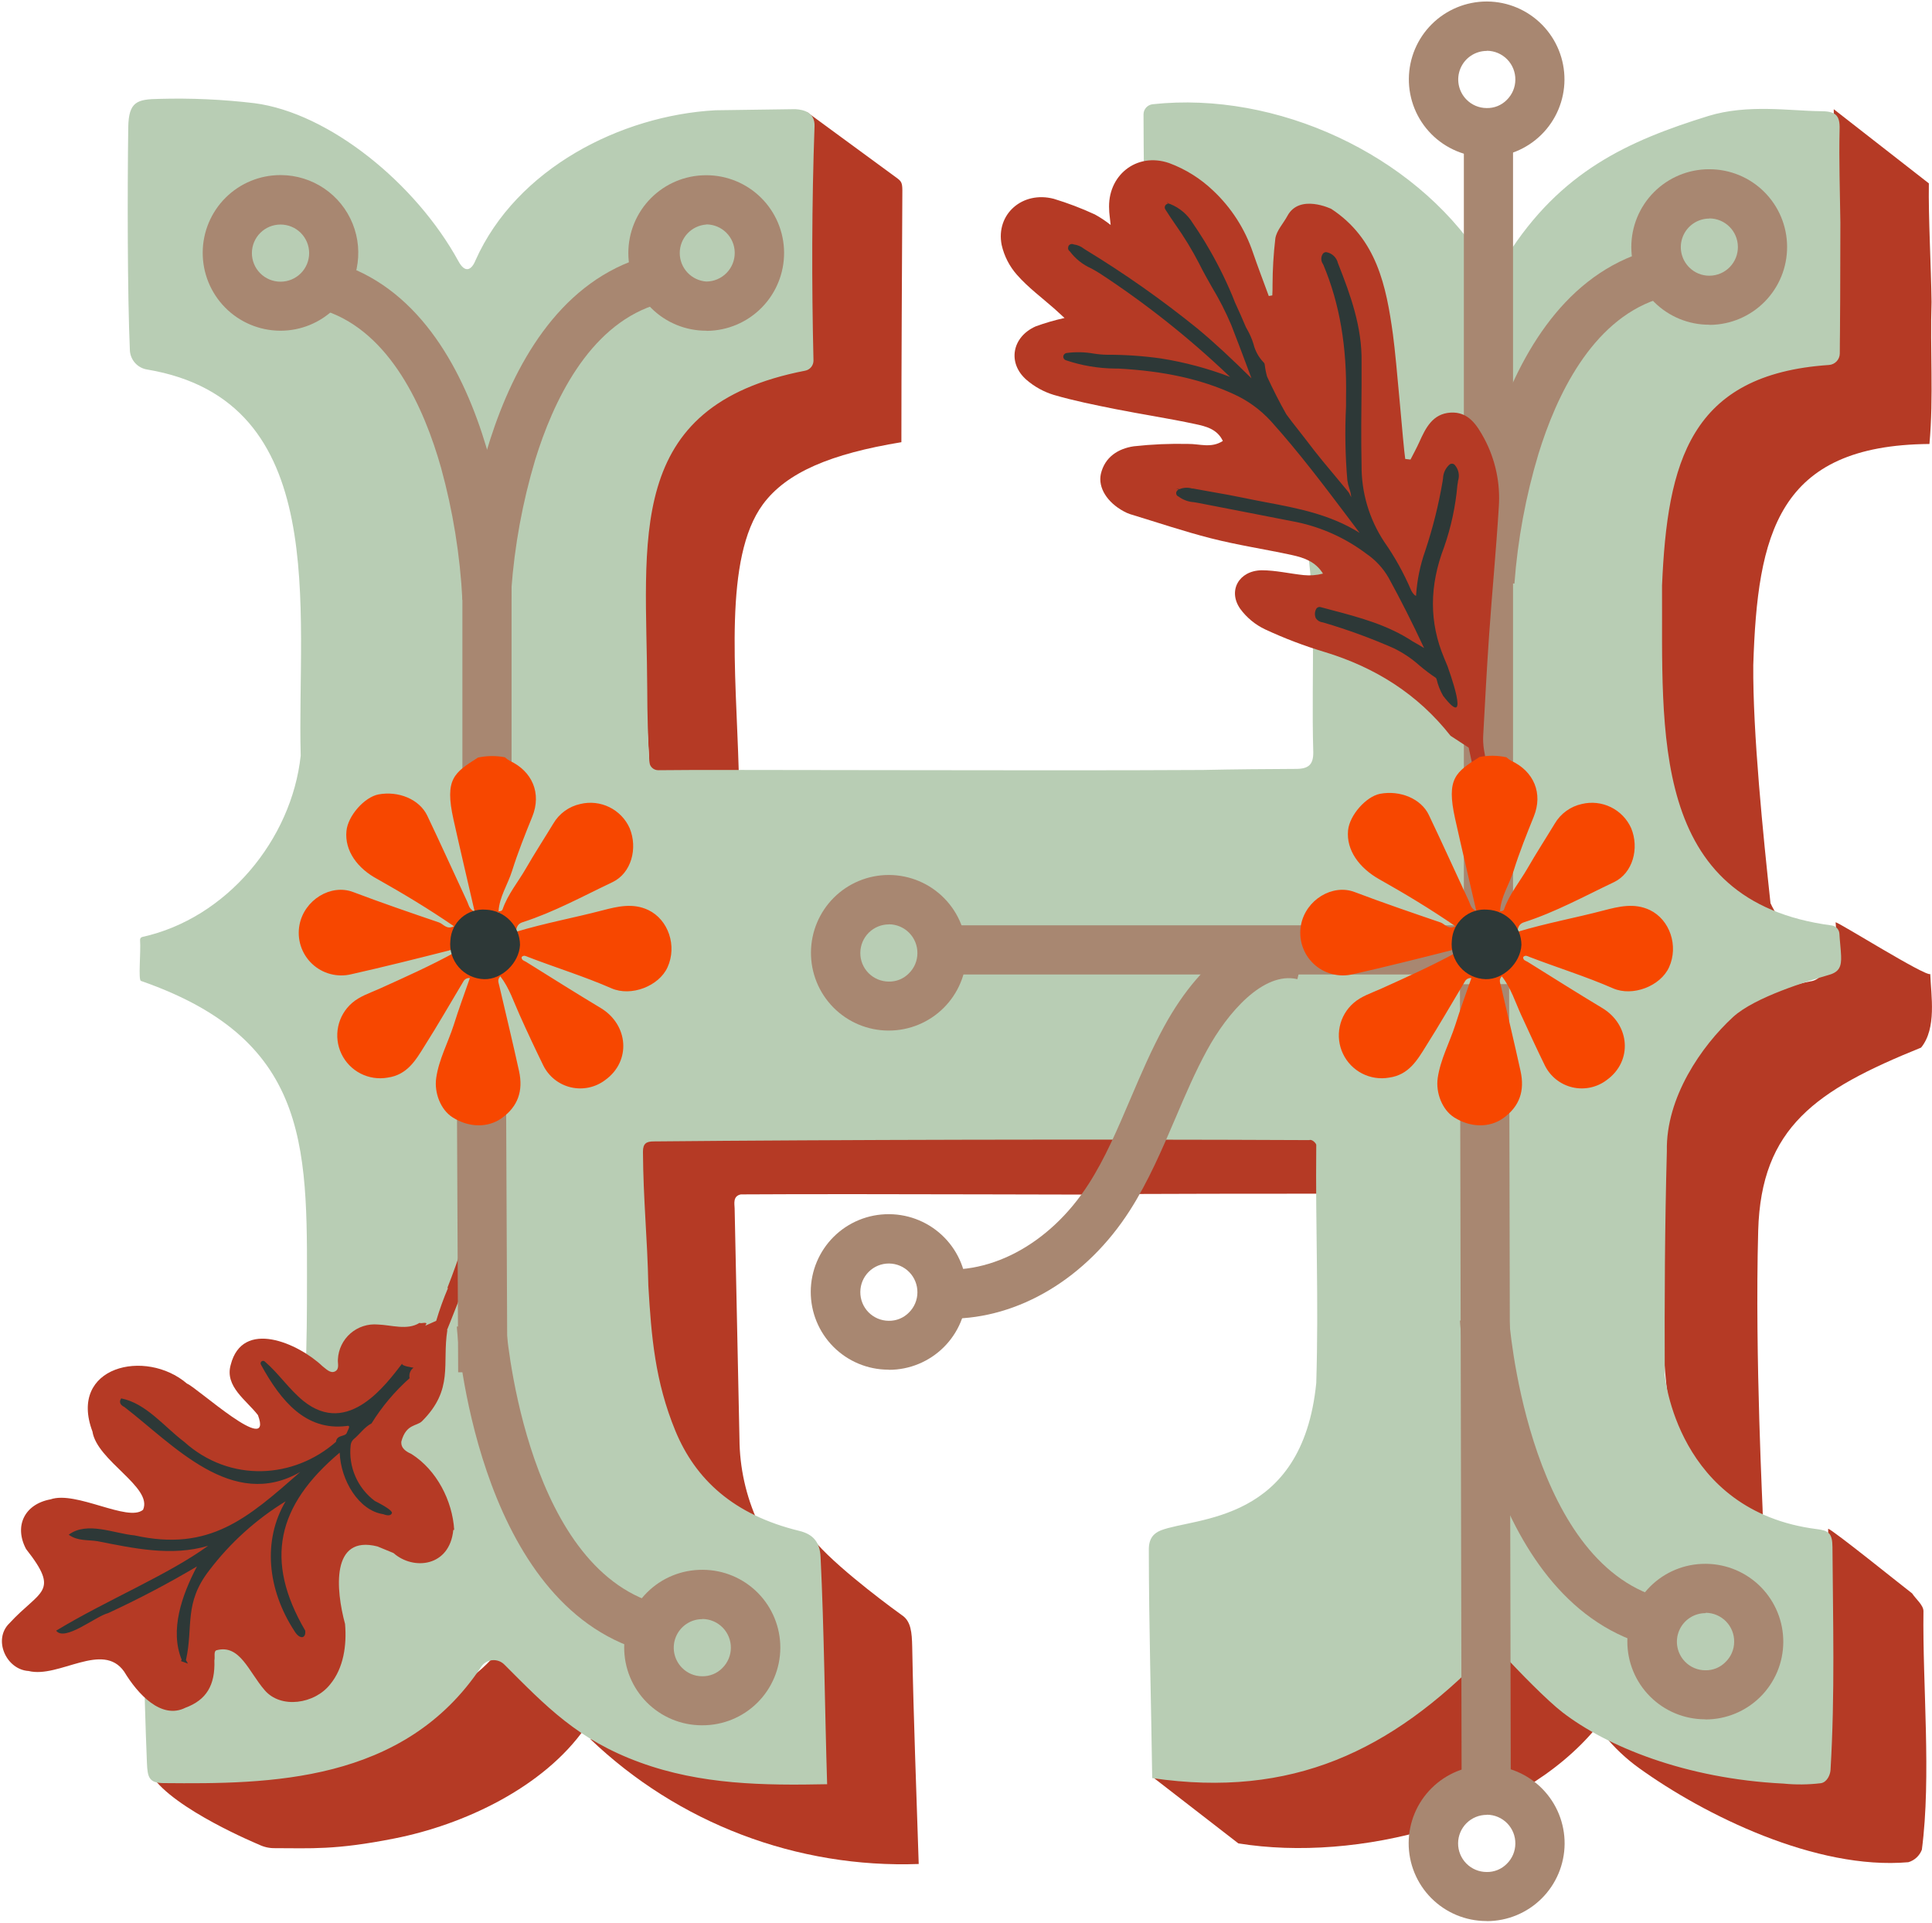 <svg width="1001" height="996" viewBox="0 0 1001 996" fill="none" xmlns="http://www.w3.org/2000/svg">
<path d="M417.85 180.7L418.1 191.3C387.775 195.675 354.45 204.525 342.325 235.025C332.65 258.2 331.425 294.85 332.2 322.525C333.05 343.45 335.825 380.2 336.625 400.025L382.75 399.325C381.275 347.4 374.85 289.075 395.25 261.3C407.525 244.625 430.675 235.05 467.025 229.075C467.025 187.475 467.325 140.275 467.525 98.675C467.525 94.55 466.825 93.85 464.85 92.325L418.025 58C416.775 92.2 416.725 135.3 417.85 180.7Z" fill="#B53A25"/>
<path d="M257.75 855.725C249.475 867.225 228.85 879.925 217.75 888.225C206.028 896.754 193.103 903.495 179.4 908.225C166.421 912.701 153.018 915.834 139.4 917.575C126.607 919.217 113.723 920.052 100.825 920.075C94.725 920.075 85.825 920.075 78.6 919.8C89.925 937.3 134.15 955.575 134.15 955.575C136.714 956.838 139.542 957.472 142.4 957.425C161 957.425 173.6 958.5 204.25 952.425C240.275 945.35 281.575 925.975 303.15 895.175L304.05 893.925C285.475 883.3 272.225 870.225 257.75 855.725Z" fill="#B53A25"/>
<path d="M336 697L331.5 587.2C428.5 586.6 572.725 586.075 686.8 586.55C686.8 598.7 686.8 606.375 687 618.375C687 618.375 565.45 618.375 578.85 618.75C592.25 619.125 449.2 618.325 383.85 618.75C379.625 619.6 380.55 623.6 380.625 625.975L383.125 745.325C383.21 760.287 386.491 775.059 392.75 788.65C385.25 785.425 378 785.575 371.325 779.725C371.35 779.625 338.625 754.025 336 697Z" fill="#B53A25"/>
<path d="M467.175 836.65C465.35 835.35 436.325 814.4 423.125 799.55C424.075 843.1 426.1 879.275 427.475 922.575C399.1 923.275 330.975 905.55 305.8 900.875C328.403 922.494 355.111 939.362 384.344 950.484C413.577 961.605 444.743 966.753 476 965.625C474.8 928.125 473.325 890.5 472.625 852.95C472.45 845.825 472.075 839.775 467.175 836.65Z" fill="#B53A25"/>
<path d="M1000.77 156.45C1000.55 138.45 999.075 112.55 999.375 95L950.1 56.575C950.3 96.95 954.275 159.55 952.725 180.275C952.725 180.275 923.875 178.475 902 191.475C887.275 200.225 867.225 229.75 863.175 253.45C860.9 266.775 856.275 311.9 856.725 331.1C857.075 387.275 860.45 456.3 921.125 474.625C919.676 472.491 918.405 470.242 917.325 467.9C913.575 433.125 908.1 379.475 908.4 344.55C910.575 276.625 920.9 230.6 999.675 230C1001.9 205.5 999.95 181.225 1000.77 156.45Z" fill="#B53A25"/>
<path d="M1000.1 504.6C997.6 505.95 953.125 478.025 951.05 477.775C952 486.725 950.575 498.525 943.675 505.05C943.012 505.957 942.172 506.72 941.205 507.291C940.238 507.863 939.164 508.232 938.05 508.375C900.1 515.45 861.2 548.525 861.675 589.4C861.925 609.975 860.975 629.275 861.125 650.675C861.3 678.175 860.125 729.4 872 752.875C880.675 770 903.325 783.2 913.325 784.85C913.525 784.85 909.125 703.375 910.95 637.525C912.45 583.975 940.95 564.7 995.35 542.7C1003.5 532.675 1000.53 515.9 1000.1 504.6Z" fill="#B53A25"/>
<path d="M831.25 899C845.6 905.7 903.75 916.65 925.725 911.15C935.1 908.8 945.725 922.7 946.85 915.8C947.725 875.8 947.475 830.95 947.2 791.975C949.325 792.275 986.35 822.175 990.675 825.425C992.725 828.475 996.5 831.475 996.575 834.575C996.05 872.925 1000.72 920.175 995.75 958.225C995.161 959.766 994.225 961.152 993.016 962.274C991.807 963.397 990.356 964.227 988.775 964.7C940.975 968.875 883.1 940.35 849.2 915.925C842.494 911.102 836.458 905.411 831.25 899V899Z" fill="#B53A25"/>
<path d="M799.825 878C792.975 872.425 784.075 859.175 775.575 850C733.55 894.075 659.35 926.5 597.675 920.95L641.6 954.95C703.125 964.95 786.85 943.775 827.15 894.95C817.595 890.054 808.456 884.386 799.825 878V878Z" fill="#B53A25"/>
<path d="M412.025 56.55C416.675 56.8 422.3 58.375 422.025 65.425C420.575 105.425 420.525 146.875 421.475 186.725C421.498 187.97 421.083 189.183 420.301 190.152C419.519 191.121 418.421 191.784 417.2 192.025C322.675 210.325 335.025 279.8 335.35 357.45C335.35 368.775 335.75 384.275 336.45 394.725C336.527 395.899 337.053 396.998 337.919 397.794C338.785 398.59 339.924 399.022 341.1 399C369.625 398.55 536.1 399.4 623.275 398.875C639.675 398.525 655.1 398.4 671.475 398.325C678.1 398.325 680.525 395.975 680.425 389.575C677.925 304.95 695.725 224.25 597.925 190.575C596.55 190.099 595.36 189.203 594.521 188.015C593.682 186.826 593.238 185.405 593.25 183.95C593.775 142.175 592.55 101.025 592.475 59.275C592.473 57.968 592.955 56.706 593.827 55.733C594.699 54.759 595.9 54.142 597.2 54C661.65 47.025 732.325 80.1 766.85 132.825C771.525 139.95 775.475 140.825 780.65 132.825C808.5 88.75 843.5 73 885.075 60.1C905.425 53.825 927.575 57.45 943.125 57.6C950.625 57.6 953.45 59.25 953.125 67.15C952.75 83.175 953.325 99.2 953.525 115.225C953.525 143.65 953.375 169.2 953.225 183.175C953.197 184.684 952.603 186.128 951.562 187.221C950.52 188.313 949.106 188.975 947.6 189.075C875.5 193.925 863.875 239.45 861.125 303.325C861.55 378.85 854.15 467 949.075 479.425C950.125 479.573 951.092 480.079 951.812 480.858C952.532 481.637 952.96 482.641 953.025 483.7C953.175 486.85 953.775 491.975 953.9 495.125C954.125 500.5 953.05 503.425 947.875 504.95C936.925 508.175 909.275 516.425 897.875 526.9C881.575 541.9 863.05 568.575 863.625 596.3C862.575 634.9 862.375 673.525 862.525 712.15C862.525 712.15 868.625 782.975 941.375 792.15C947.375 792.9 949.375 794.2 949.425 801.4C949.675 839.775 950.775 877.2 948.425 916.925C948.275 919.425 946.625 923.275 943.425 923.775C936.985 924.552 930.479 924.619 924.025 923.975C873.275 921.475 832.45 904.7 809.575 887.075C801.775 881.075 786.725 865.75 778.85 857.075C778.265 856.416 777.55 855.885 776.75 855.517C775.95 855.148 775.082 854.949 774.201 854.933C773.32 854.916 772.445 855.083 771.632 855.421C770.818 855.76 770.084 856.263 769.475 856.9C720.8 907.05 669.475 931.75 596.975 921.125C596.425 881.125 595.275 843.05 595.225 802.675C595.225 796.975 597.725 794.3 601.45 792.8C619.375 785.825 674.75 789.25 681.975 716.425C683.3 672.75 681.525 636.775 681.975 593C681.65 591.975 679.7 590.025 678.275 590.625C564.4 590.1 431.65 590.425 338.775 591.3C335 591.3 333.1 592.275 333.125 596.7C333.3 621.925 335.4 640.925 335.925 666.175C337.475 692.325 339.35 715.55 349.95 741.3C360.3 766.3 379.95 784.75 414.175 793.075C421.05 794.75 424.775 798.65 425.15 806.55C427 844.05 427.375 886.75 428.55 924.3C395.8 924.95 363.325 924.625 331.525 913C299.325 901.25 283 884.025 261.3 862.3C260.481 861.482 259.491 860.857 258.401 860.469C257.311 860.081 256.148 859.941 254.997 860.058C253.845 860.176 252.735 860.548 251.745 861.147C250.756 861.747 249.912 862.559 249.275 863.525C209.275 923.85 139.1 924.225 84.95 923.725C77.275 923.725 76.425 920.875 76.125 913.2C74.525 874.45 74.075 835.275 73.325 796.4C73.255 795.537 73.366 794.67 73.651 793.852C73.936 793.035 74.388 792.286 74.978 791.653C75.569 791.02 76.285 790.517 77.081 790.177C77.876 789.836 78.734 789.665 79.6 789.675C123.5 787.775 157.55 758 158.125 724.35C158.375 709.675 159.05 690.325 159.025 675.65C159.025 597.65 163.35 539.575 73.025 508.15C71.55 507.625 73.025 493.4 72.575 486.975C72.542 486.611 72.644 486.247 72.86 485.953C73.076 485.658 73.393 485.453 73.75 485.375C117.35 475.8 151.125 435.025 155.8 391.425C153.725 316.425 172.15 207.55 76.25 191.425C73.877 191.057 71.7 189.895 70.074 188.128C68.448 186.361 67.47 184.095 67.3 181.7C66 152.525 66 97.5 66.45 66C66.65 52.55 71.1 51.425 82.45 51.225C98.932 50.758 115.426 51.502 131.8 53.45C170.35 58.45 215.4 94.85 237.55 135.375C240.925 141.575 244.25 140.1 246.375 134.85C267.625 87.225 321.675 59.85 370.575 57.125L412.025 56.55Z" fill="#B8CDB4"/>
<path d="M783.925 66.7H758.45V487.175H783.925V66.7Z" fill="#A88771"/>
<path d="M885.65 168.225C874.968 168.268 864.707 164.066 857.124 156.544C849.54 149.021 845.256 138.794 845.212 128.113C845.169 117.431 849.371 107.17 856.894 99.586C864.416 92.003 874.643 87.718 885.325 87.675H885.675C896.307 87.675 906.507 91.881 914.048 99.376C921.589 106.87 925.859 117.043 925.925 127.675V127.675C926.005 138.366 921.836 148.651 914.335 156.269C906.835 163.887 896.616 168.214 885.925 168.3L885.65 168.225ZM885.65 113.225H885.5C882.576 113.255 879.726 114.152 877.311 115.8C874.895 117.449 873.022 119.776 871.928 122.488C870.834 125.2 870.568 128.176 871.164 131.039C871.76 133.902 873.19 136.524 875.275 138.575C876.636 139.929 878.251 141.002 880.027 141.731C881.803 142.46 883.705 142.832 885.625 142.825H885.775C887.723 142.805 889.648 142.402 891.439 141.637C893.23 140.871 894.853 139.76 896.214 138.367C897.575 136.973 898.648 135.325 899.371 133.516C900.093 131.707 900.451 129.773 900.425 127.825V127.825C900.392 123.926 898.822 120.197 896.055 117.449C893.288 114.702 889.549 113.157 885.65 113.15V113.225Z" fill="#A88771"/>
<path d="M784.65 302.325L759.225 301.025C759.525 295.225 767.4 159.025 850.15 131.025L858.3 155.15C824.55 166.575 806.375 205 797.1 235.15C790.522 257.023 786.347 279.548 784.65 302.325V302.325Z" fill="#A88771"/>
<path d="M781.895 509.812L756.42 509.866L757.315 937.19L782.79 937.137L781.895 509.812Z" fill="#A88771"/>
<path d="M883.625 890.675H883.25C872.568 890.629 862.343 886.341 854.822 878.755C847.302 871.169 843.103 860.907 843.15 850.225C843.196 839.543 847.484 829.318 855.07 821.798C862.656 814.277 872.918 810.079 883.6 810.125H883.95C894.638 810.217 904.853 814.547 912.353 822.164C919.852 829.78 924.023 840.061 923.95 850.75C923.877 861.38 919.605 871.549 912.066 879.042C904.526 886.535 894.33 890.744 883.7 890.75L883.625 890.675ZM883.625 835.675C880.709 835.676 877.858 836.538 875.431 838.154C873.003 839.769 871.107 842.065 869.98 844.755C868.853 847.444 868.545 850.407 869.096 853.27C869.646 856.133 871.031 858.771 873.075 860.85C874.432 862.243 876.053 863.351 877.842 864.111C879.632 864.87 881.555 865.266 883.5 865.275C885.448 865.327 887.386 864.976 889.193 864.244C890.999 863.513 892.636 862.417 894 861.025C895.418 859.662 896.547 858.028 897.32 856.22C898.093 854.412 898.495 852.467 898.5 850.5V850.5C898.523 848.551 898.162 846.617 897.436 844.808C896.711 842.998 895.636 841.35 894.273 839.957C892.91 838.564 891.285 837.453 889.493 836.688C887.7 835.923 885.774 835.52 883.825 835.5L883.625 835.675Z" fill="#A88771"/>
<path d="M770.325 995.175H769.95C759.268 995.129 749.043 990.841 741.523 983.255C734.002 975.669 729.804 965.407 729.85 954.725C729.896 944.043 734.184 933.818 741.77 926.298C749.356 918.777 759.618 914.579 770.3 914.625H770.65C775.942 914.664 781.175 915.746 786.049 917.807C790.924 919.869 795.344 922.87 799.059 926.64C802.773 930.411 805.709 934.875 807.697 939.78C809.686 944.684 810.689 949.933 810.65 955.225V955.225C810.564 965.851 806.288 976.013 798.751 983.503C791.214 990.993 781.026 995.206 770.4 995.225L770.325 995.175ZM770.325 940.175C766.4 940.158 762.629 941.702 759.841 944.466C757.054 947.229 755.479 950.987 755.462 954.913C755.446 958.838 756.989 962.609 759.753 965.396C762.517 968.183 766.275 969.758 770.2 969.775C772.148 969.822 774.084 969.469 775.89 968.738C777.696 968.007 779.333 966.914 780.7 965.525C782.088 964.165 783.194 962.543 783.953 960.754C784.712 958.965 785.111 957.044 785.125 955.1V955.1C785.151 953.15 784.792 951.214 784.068 949.404C783.344 947.593 782.269 945.943 780.906 944.55C779.542 943.156 777.916 942.045 776.122 941.281C774.327 940.518 772.4 940.116 770.45 940.1L770.325 940.175Z" fill="#A88771"/>
<path d="M770.325 81.375H769.95C764.656 81.342 759.42 80.266 754.543 78.206C749.665 76.147 745.242 73.146 741.526 69.374C737.811 65.603 734.876 61.135 732.889 56.228C730.903 51.32 729.904 46.069 729.95 40.775C730.042 30.147 734.324 19.985 741.865 12.496C749.406 5.006 759.597 0.794 770.225 0.775H770.575C781.264 0.867 791.479 5.197 798.978 12.814C806.477 20.43 810.648 30.711 810.575 41.4V41.4C810.502 52.03 806.231 62.199 798.691 69.692C791.151 77.185 780.955 81.394 770.325 81.4V81.375ZM770.325 26.375C767.409 26.376 764.558 27.238 762.131 28.854C759.703 30.469 757.807 32.766 756.68 35.455C755.553 38.144 755.245 41.106 755.796 43.97C756.347 46.834 757.731 49.471 759.775 51.55C761.132 52.943 762.753 54.051 764.543 54.811C766.333 55.57 768.256 55.966 770.2 55.975C772.147 56.033 774.085 55.687 775.892 54.96C777.699 54.233 779.336 53.14 780.7 51.75C782.09 50.386 783.196 48.76 783.956 46.967C784.715 45.173 785.113 43.248 785.125 41.3C785.148 39.351 784.787 37.417 784.061 35.608C783.336 33.798 782.261 32.15 780.898 30.757C779.535 29.364 777.911 28.253 776.118 27.488C774.325 26.723 772.399 26.32 770.45 26.3L770.325 26.375Z" fill="#A88771"/>
<path d="M849.1 850.925C766.475 822.975 756.775 689.775 756.4 684.125L781.825 682.45C781.825 683.65 790.75 804.3 857.25 826.8L849.1 850.925Z" fill="#A88771"/>
<path d="M460.525 709.55H460.175C454.886 709.529 449.653 708.466 444.775 706.422C439.896 704.378 435.468 701.394 431.744 697.639C428.019 693.884 425.07 689.432 423.066 684.537C421.062 679.643 420.041 674.401 420.062 669.112C420.084 663.824 421.147 658.59 423.19 653.712C425.234 648.834 428.219 644.406 431.974 640.681C435.728 636.957 440.18 634.008 445.075 632.004C449.969 629.999 455.211 628.979 460.5 629H460.85C471.538 629.092 481.753 633.422 489.253 641.039C496.752 648.655 500.923 658.936 500.85 669.625V669.625C500.777 680.255 496.505 690.424 488.966 697.917C481.426 705.41 471.23 709.619 460.6 709.625L460.525 709.55ZM460.525 654.55C456.624 654.55 452.881 656.093 450.113 658.842C447.345 661.591 445.776 665.324 445.75 669.225C445.72 671.174 446.076 673.109 446.798 674.919C447.519 676.73 448.591 678.38 449.953 679.774C451.315 681.168 452.939 682.279 454.732 683.043C456.525 683.807 458.451 684.209 460.4 684.225C462.348 684.272 464.284 683.919 466.09 683.188C467.896 682.457 469.533 681.364 470.9 679.975C472.292 678.618 473.401 676.997 474.16 675.207C474.92 673.418 475.316 671.494 475.325 669.55C475.348 667.601 474.987 665.667 474.261 663.858C473.536 662.048 472.461 660.4 471.098 659.007C469.735 657.614 468.11 656.503 466.318 655.738C464.525 654.973 462.599 654.57 460.65 654.55H460.525Z" fill="#A88771"/>
<path d="M460.525 533.875H460.175C454.881 533.842 449.645 532.766 444.767 530.706C439.89 528.647 435.467 525.646 431.751 521.874C428.036 518.103 425.1 513.635 423.114 508.728C421.128 503.82 420.129 498.569 420.175 493.275C420.254 482.648 424.528 472.481 432.066 464.99C439.605 457.498 449.797 453.288 460.425 453.275H460.775C466.067 453.314 471.3 454.396 476.174 456.457C481.049 458.519 485.469 461.52 489.184 465.29C492.898 469.061 495.833 473.525 497.822 478.43C499.811 483.334 500.814 488.583 500.775 493.875V493.875C500.702 504.505 496.43 514.674 488.891 522.167C481.351 529.66 471.155 533.869 460.525 533.875ZM460.525 478.875C456.626 478.881 452.886 480.426 450.12 483.174C447.353 485.922 445.783 489.651 445.75 493.55C445.718 495.497 446.075 497.431 446.801 499.239C447.526 501.046 448.605 502.69 449.975 504.075C452.729 506.869 456.477 508.46 460.4 508.5C462.348 508.553 464.287 508.203 466.094 507.472C467.901 506.74 469.537 505.643 470.9 504.25C472.292 502.893 473.401 501.272 474.161 499.482C474.92 497.693 475.316 495.769 475.325 493.825V493.825C475.348 491.876 474.987 489.942 474.261 488.133C473.536 486.323 472.461 484.675 471.098 483.282C469.735 481.889 468.11 480.778 466.318 480.013C464.525 479.248 462.599 478.845 460.65 478.825L460.525 478.875Z" fill="#A88771"/>
<path d="M761.725 479.35H489.2V504.825H761.725V479.35Z" fill="#A88771"/>
<path d="M492.35 683.125C487 683.127 481.661 682.642 476.4 681.675L481.025 656.675C511.025 662.2 543.675 645.175 564.1 613.25C572.5 600.175 578.95 585.075 585.775 569.075C591.1 556.575 596.575 543.825 603.1 531.85C623.45 494.575 651.5 476.125 678.1 482.475L672.2 507.25C654.7 503.1 636.05 524.475 625.375 544.05C619.425 554.95 614.4 566.55 609.1 579.05C602.15 595.3 594.975 612.1 585.45 626.975C562.925 662.275 527.625 683.125 492.35 683.125Z" fill="#A88771"/>
<path d="M751.55 381.175L760.95 387.3C763.9 400.75 766.75 414.8 768.775 426.075C772.292 425.639 775.831 425.406 779.375 425.375L774.375 418.425C773.5 411.7 772 406.65 768.875 388.425C768.457 385.805 768.331 383.147 768.5 380.5C769.45 363.25 770.35 345.975 771.55 328.725C773.075 306.7 775.2 284.725 776.55 262.7C777.432 250.413 774.832 238.127 769.05 227.25C765.25 220.275 760.875 213.175 751.55 213.75C742.225 214.325 738.625 221.775 735.325 229.1C733.95 232.15 732.325 235.1 730.8 238.075L728.075 237.75C727 230.8 723.7 187.75 721.7 173.225C718.25 148.225 713.325 123.7 689.775 108.225C689.775 108.225 673.275 100.2 667.025 111.85C664.975 115.7 661.45 119.35 660.775 123.5C659.841 131.466 659.356 139.479 659.325 147.5C659.325 149.35 659.325 151.2 659.2 153.025L657.375 153.35C654.625 145.85 651.75 138.35 649.175 130.85C645.043 118.591 637.94 107.545 628.5 98.7C621.978 92.472 614.254 87.64 605.8 84.5C588.75 78.6 573.575 91.05 574.675 108.675C574.675 110.375 575 112.05 575.45 116.55C572.887 114.501 570.152 112.677 567.275 111.1C560.38 107.91 553.271 105.204 546 103C529.775 98.75 515.825 110.95 518.975 126.875C520.279 132.661 523.032 138.02 526.975 142.45C532.675 148.925 539.8 154.2 546.325 159.95C547.925 161.375 549.5 162.85 551.55 164.725C546.458 165.847 541.447 167.309 536.55 169.1C524.25 174.6 521.875 188.15 531.9 196.825C536.023 200.375 540.843 203.023 546.05 204.6C556.525 207.65 567.3 209.8 578.025 211.95C591.775 214.675 605.525 216.725 619.35 219.7C624.675 220.85 630.625 222.2 633.575 228.425C627.575 232.35 621.525 229.9 615.625 229.975C606.208 229.756 596.787 230.165 587.425 231.2C579.325 232.4 572.425 236.75 570.375 245.5C568.8 252.7 573.75 260.3 582.2 264.875C583.258 265.473 584.371 265.967 585.525 266.35C599.45 270.575 613.25 275.25 627.35 278.85C641.45 282.45 655.425 284.5 669.425 287.55C675.55 288.9 681.6 290.9 685.45 297.15C682.189 298.001 678.803 298.263 675.45 297.925C668.2 297.175 660.95 295.425 653.7 295.425C641.875 295.6 636.025 306.05 642.6 315.425C645.962 319.998 650.414 323.659 655.55 326.075C665.464 330.69 675.699 334.584 686.175 337.725C712.65 345.75 734.675 359.7 751.55 381.175Z" fill="#B53A25"/>
<path d="M747.725 360.5C746.175 357.807 745.029 354.901 744.325 351.875C744.246 351.637 744.137 351.41 744 351.2C741.056 349.239 738.226 347.11 735.525 344.825C731.519 341.232 727.035 338.212 722.2 335.85C710.382 330.64 698.24 326.197 685.85 322.55L685.275 322.4C684.574 322.327 683.897 322.101 683.292 321.738C682.687 321.375 682.17 320.885 681.775 320.3C681.448 319.595 681.279 318.827 681.279 318.05C681.279 317.273 681.448 316.505 681.775 315.8C681.946 315.306 682.302 314.897 682.768 314.659C683.234 314.422 683.774 314.373 684.275 314.525L690 316.05C704.325 319.825 719 323.725 731.975 332.3C733.85 333.35 735.8 334.475 737.85 335.725C731.8 322.75 725.725 310.725 719.4 299.2C716.558 294.284 712.644 290.071 707.95 286.875C697.312 278.847 685.039 273.257 672 270.5C654.675 267.15 637.375 263.7 620.625 260.5C619.95 260.35 619.275 260.25 618.575 260.15C615.707 259.976 612.953 258.968 610.65 257.25C610.446 257.175 610.253 257.075 610.075 256.95C609.751 256.68 609.526 256.31 609.436 255.898C609.345 255.486 609.394 255.056 609.575 254.675C609.803 254.189 610.204 253.805 610.7 253.6V253.6L609.3 253.2L611.1 253.4C613.192 252.553 615.51 252.438 617.675 253.075H618.15C621.55 253.725 624.975 254.325 628.4 254.925C633.65 255.85 639.075 256.8 644.4 257.925C648.225 258.725 652.15 259.475 655.925 260.2C672.275 263.275 689.1 266.45 704.45 276.05L698.7 268.4C686 251.575 672.875 234.15 658.5 218.2C652.959 212.129 646.216 207.276 638.7 203.95C622.175 196.45 603.325 192.225 579.325 190.925H577.8C569.083 190.853 560.433 189.393 552.175 186.6C551.772 186.453 551.429 186.178 551.199 185.816C550.968 185.455 550.863 185.027 550.9 184.6C550.958 184.171 551.152 183.772 551.454 183.462C551.755 183.152 552.148 182.946 552.575 182.875C557.279 182.242 562.052 182.344 566.725 183.175C568.991 183.54 571.28 183.741 573.575 183.775C582.883 183.75 592.182 184.385 601.4 185.675C613.673 187.618 625.713 190.827 637.325 195.25L637.1 195.05L636.65 194.625C615.99 174.938 593.581 157.173 569.7 141.55C568.35 140.675 566.9 139.9 565.4 139.05C560.977 137.096 557.136 134.03 554.25 130.15C554.049 130.032 553.878 129.869 553.75 129.675C553.55 129.415 553.423 129.106 553.384 128.781C553.344 128.455 553.393 128.125 553.525 127.825V127.6C553.64 127.348 553.805 127.121 554.01 126.935C554.214 126.748 554.455 126.605 554.717 126.514C554.978 126.423 555.256 126.385 555.532 126.405C555.809 126.424 556.078 126.499 556.325 126.625C558.255 126.868 560.08 127.637 561.6 128.85L562.375 129.35C582.586 141.645 601.954 155.275 620.35 170.15C629.675 177.875 638.55 186.25 648.425 196C647.95 194.75 647.475 193.5 647.025 192.275C643.9 183.95 640.975 176.1 637.95 168.4C635.09 161.636 631.748 155.086 627.95 148.8C625.7 144.825 623.35 140.7 621.275 136.5C617.664 129.516 613.57 122.791 609.025 116.375C607.325 113.875 605.575 111.375 603.775 108.475C603.541 108.122 603.433 107.7 603.469 107.278C603.506 106.855 603.684 106.458 603.975 106.15C604.306 105.805 604.75 105.592 605.225 105.55L604.55 104.725L605.575 105.525C605.826 105.533 606.073 105.592 606.3 105.7C611.129 107.63 615.206 111.067 617.925 115.5C620.05 118.575 622.05 121.675 624 124.825L624.9 126.35C630.078 134.976 634.623 143.966 638.5 153.25C638.975 154.4 639.425 155.55 639.875 156.7C641.842 160.95 643.733 165.233 645.55 169.55C645.8 170 646.025 170.45 646.3 170.875C647.612 173.195 648.668 175.651 649.45 178.2C650.31 181.764 652.105 185.035 654.65 187.675C655 187.994 655.222 188.429 655.275 188.9C655.516 190.978 655.917 193.034 656.475 195.05C659.55 201.725 662.875 208.3 666.475 214.65C668.525 217.475 670.725 220.25 672.95 223.075C674.425 224.95 675.9 226.825 677.325 228.7C682.325 235.4 687.925 242.025 693.25 248.4L698.5 254.725C698.949 255.307 699.319 255.946 699.6 256.625C699.728 256.964 699.887 257.29 700.075 257.6C699.973 256.044 699.645 254.511 699.1 253.05C698.627 251.651 698.284 250.212 698.075 248.75C696.989 236.03 696.764 223.251 697.4 210.5V205.75C697.925 179.725 694.1 157.35 685.725 137.35L685.425 136.75C684.88 135.969 684.587 135.04 684.587 134.087C684.587 133.135 684.88 132.206 685.425 131.425C685.64 131.14 685.927 130.918 686.257 130.782C686.587 130.646 686.947 130.6 687.3 130.65C688.724 130.921 690.04 131.598 691.087 132.601C692.134 133.604 692.868 134.889 693.2 136.3C699.75 152.875 705.7 169.275 705.45 187.4C705.45 191.45 705.45 195.5 705.45 199.575C705.3 213.225 705.15 227.325 705.45 241.175C705.351 255.194 709.424 268.927 717.15 280.625C722.609 288.419 727.25 296.755 731 305.5C731.406 306.42 731.964 307.265 732.65 308C733.2 308.575 733.525 308.625 733.725 308.575C733.739 308.367 733.739 308.158 733.725 307.95C734.265 300.274 735.837 292.706 738.4 285.45C742.359 273.594 745.393 261.45 747.475 249.125C747.475 248.75 747.6 248.35 747.65 247.95C747.677 246.572 747.988 245.214 748.565 243.962C749.141 242.711 749.97 241.591 751 240.675C751.389 240.348 751.89 240.183 752.398 240.216C752.905 240.248 753.381 240.475 753.725 240.85C754.716 241.975 755.393 243.342 755.687 244.813C755.981 246.283 755.882 247.805 755.4 249.225C755.4 249.975 755.15 250.675 755.1 251.35C754.146 262.269 751.837 273.027 748.225 283.375C740.5 303.575 740.475 322.425 748.225 340.875C748.775 342.225 749.375 343.675 750 345.15C749.975 345.25 763 380.175 747.725 360.5Z" fill="#2D3837"/>
<path d="M780.5 392.3C781.257 393.007 782.096 393.62 783 394.125C794.725 399.575 799.55 411 794.675 423.025C790.925 432.325 787.175 441.65 784.2 451.2C781.975 458.225 777.625 464.525 777.175 472.1L776.2 473.35C777.625 473.775 776.825 472.5 777.15 472.1C777.975 472.1 778.975 471.95 779.275 471.075C782 463.225 787.35 456.9 791.425 449.825C795.925 442 800.85 434.425 805.525 426.7C807.033 424.119 809.06 421.88 811.479 420.124C813.897 418.368 816.654 417.134 819.575 416.5C824.623 415.278 829.94 415.858 834.605 418.141C839.27 420.423 842.992 424.265 845.125 429C849.475 439.525 845.925 452.35 836.25 456.975C820.9 464.275 805.95 472.5 789.675 477.75C787.425 478.475 786.55 479.85 786.125 482.75C801.375 478.175 816.275 475.5 830.875 471.65C838.825 469.575 846.8 467.65 854.775 471.425C865.2 476.425 869.775 490 864.775 501.05C860.325 510.9 845.875 516.425 835.75 512C821.625 505.825 806.925 501.3 792.55 495.775C791.425 495.35 790.325 494.575 789.2 495.775C789 497.45 790.525 497.7 791.475 498.275C804.35 506.3 817.15 514.4 830.15 522.2C844.525 530.825 846.05 549.7 832.5 559.475C829.997 561.384 827.102 562.715 824.024 563.374C820.946 564.033 817.76 564.003 814.695 563.286C811.629 562.569 808.76 561.183 806.294 559.228C803.827 557.272 801.823 554.796 800.425 551.975C796.175 543.325 792.125 534.475 788.125 525.775C785.1 519.125 782.85 511.825 778.125 505.775C776.45 507.475 777.225 509.025 777.6 510.6C781.05 525.4 784.6 540.15 787.85 554.975C790.025 564.975 787.425 573.15 778.825 579.275C771.8 584.275 761.95 584.275 753.375 578.825C747.25 574.925 743.8 566.125 744.9 558.45C746.325 548.75 751.025 540.2 754.025 530.95C756.525 522.9 759.5 514.95 762.35 506.675C761.684 506.6 761.01 506.724 760.414 507.031C759.818 507.338 759.326 507.814 759 508.4C752.35 519.475 745.95 530.7 739 541.65C734.35 549.15 729.95 556.825 719.75 558.25C714.966 559.093 710.038 558.345 705.719 556.121C701.401 553.898 697.93 550.32 695.837 545.936C693.744 541.553 693.146 536.604 694.132 531.848C695.119 527.092 697.636 522.79 701.3 519.6C705.375 516.05 710.525 514.45 715.325 512.3C728.625 506.275 741.975 500.325 754.9 493.225C753.55 491.475 752.4 492.175 751.225 492.475C734.525 496.7 717.825 500.9 701.025 504.675C697.433 505.557 693.677 505.523 690.101 504.575C686.526 503.627 683.246 501.796 680.563 499.25C677.88 496.704 675.88 493.524 674.746 490.003C673.613 486.483 673.382 482.733 674.075 479.1C676.575 466.125 690.375 457.775 701.825 462.1C716.55 467.675 731.45 472.775 746.325 477.85C748.65 478.65 750.325 481.8 754.075 479.825C741.15 470.925 728 463.025 714.675 455.525C704.15 449.6 697.475 440.35 698.45 430.175C699.2 422.35 707.725 412.675 715 411.225C725.4 409.275 736.3 413.725 740.325 422.225C747.4 437.05 754.15 452.025 761.1 466.925C761.875 468.575 762.05 470.75 764.9 471.925C761.125 455.5 757.4 439.8 753.9 424.05C749.275 403.15 754.225 400 766.6 392.125C771.198 391.253 775.925 391.313 780.5 392.3V392.3ZM756.475 485.625C756.27 487.411 756.438 489.219 756.967 490.937C757.497 492.654 758.377 494.243 759.551 495.603C760.726 496.964 762.17 498.065 763.792 498.839C765.414 499.613 767.179 500.043 768.975 500.1C772.381 499.967 775.621 498.596 778.088 496.244C780.555 493.892 782.079 490.721 782.375 487.325C782.378 483.912 781.065 480.63 778.709 478.162C776.352 475.693 773.134 474.23 769.725 474.075C768.091 473.935 766.445 474.126 764.887 474.635C763.328 475.145 761.887 475.963 760.651 477.04C759.414 478.118 758.408 479.433 757.69 480.908C756.973 482.383 756.56 483.987 756.475 485.625V485.625Z" fill="#F74700"/>
<path d="M770.65 471.25C768.381 471.049 766.095 471.307 763.928 472.009C761.761 472.711 759.758 473.842 758.038 475.336C756.319 476.829 754.917 478.654 753.919 480.701C752.92 482.748 752.344 484.975 752.225 487.25C751.958 489.733 752.209 492.243 752.961 494.624C753.713 497.005 754.95 499.205 756.594 501.084C758.238 502.963 760.254 504.481 762.514 505.542C764.774 506.603 767.229 507.185 769.725 507.25C778.8 507.5 787.775 498.925 788.275 489.525C788.253 484.796 786.409 480.258 783.126 476.854C779.844 473.45 775.375 471.443 770.65 471.25V471.25Z" fill="#2D3837"/>
<path d="M250.675 641.675C250.475 642.875 251.85 632.825 252.675 628.75C249.775 620.05 250.625 611.25 251.375 602.3C251.875 596.35 249.2 595.625 244.6 598.375C244.535 598.439 244.486 598.519 244.458 598.606C244.429 598.693 244.422 598.786 244.437 598.876C244.451 598.967 244.487 599.052 244.542 599.126C244.596 599.2 244.668 599.26 244.75 599.3C244.043 602.371 243.983 605.555 244.575 608.65C244.245 609.16 244.069 609.755 244.069 610.363C244.069 610.97 244.245 611.565 244.575 612.075C243.2 622.325 241.775 632.55 240.375 642.8C237.875 651.075 234.925 659.15 231.8 667.175L232.1 667.3C229.749 672.83 227.712 678.489 226 684.25L220.375 686.75L220.975 685.6C220.4 684.8 218.25 685.8 217.375 685.3C211 689.325 202.725 686.375 195.7 686.15C193.155 685.932 190.591 686.229 188.163 687.023C185.735 687.817 183.491 689.092 181.567 690.772C179.642 692.452 178.075 694.502 176.96 696.8C175.844 699.099 175.203 701.598 175.075 704.15C174.875 706.325 176.025 709.15 173.625 710.425C171.225 711.7 168.925 709.15 167.025 707.7C154.525 695.85 125.6 683.025 119.525 707.075C116.35 718.275 127.725 725.375 133.65 733.1C141.875 755.225 101.675 718.475 96.9 716.775C75.425 698.35 35.225 707.85 47.9 741.575C50.25 756.85 79.3 770.4 74.125 782.125C66.35 788.725 39.425 772.125 26.2 776.725C12.75 779.175 7.175 790.5 13.5 802.45C31.4 825.175 20.75 823.625 4.825 840.975C-3.75 849.325 3.175 864.95 14.825 865.65C30.525 869.55 53.2 850.025 64.35 866C71.25 877.425 83.5 891 96.075 884.675C106.925 880.65 111.525 873.075 111.075 860.1C111.5 858.375 110.525 855.325 112.275 854.875C124.325 851.7 128.875 866.1 137.125 875.575C145.525 885.425 163.075 882.7 171.025 872.6C170.801 872.625 170.574 872.625 170.35 872.6C170.574 872.625 170.801 872.625 171.025 872.6C178.05 864.175 179.725 852.225 178.775 841.275C174.05 823.775 171.275 794.95 195.575 801.125L203.85 804.525C214.275 813.725 233 811.6 234.85 792.625L235.325 792.5C234.4 777.5 226.325 761.575 213.2 753.25C210.35 751.95 207.6 750.225 207.95 746.75C210.45 737.5 215.95 738.95 218.675 736.225C235.225 719.675 228.975 706.6 231.775 689.025H231.6C231.6 689.025 241.8 664.175 245.8 650.95L250.675 641.675ZM110.675 859.95L110.075 859.725L110.675 859.95Z" fill="#B53A25"/>
<path d="M214.25 708.525C213.425 709.137 212.795 709.976 212.436 710.938C212.076 711.901 212.003 712.947 212.225 713.95C204.55 720.761 197.905 728.652 192.5 737.375C188.75 739.325 186.475 742.925 183.2 745.6C182.317 746.424 181.774 747.547 181.675 748.75C181.076 754.223 181.914 759.757 184.106 764.808C186.298 769.858 189.768 774.25 194.175 777.55C201.35 781.175 203.7 783.225 202.95 784.05C202.275 785.6 199.85 784.9 198.5 784.4C185.825 782.5 176.5 766.775 176 752.525C143.35 780.025 136.9 808.375 158.125 844.7C158.675 848.725 155.425 849.7 152.55 844.95C138.5 823.425 136 798 147.975 777.75C132.72 787.083 119.334 799.172 108.5 813.4C95.1 830.575 100.275 842.475 96.35 859.975L97.375 861.825L93.725 860.5L94.15 859.825C87.875 844.6 94.15 826.5 102.05 811.475C87.121 820.318 71.751 828.395 56 835.675C49.7 837.2 33.5 850.675 29.1 844.75C55.275 828.875 86.975 815.95 107.85 800.775C88.825 806.45 69.075 802.05 50.6 798.425C45.6 797.6 40.175 798.425 35.6 795.05C45.1 787.925 59.1 794.45 69.725 795.4C108.7 804.05 128.35 786.425 155.575 762.55C120.275 782.825 90.025 748.575 64.4 728.85C63.05 728.225 61.225 726.8 62.775 724.425C75.7 726.925 85.275 739.3 95.425 746.925C119.275 768.35 152.4 766.025 174.075 746.925C174.55 742.975 179.075 744.55 179.775 742.05C180.175 740.75 182.275 738.025 179.375 738.75C158.525 741.25 145.625 726 135.2 706.95C135.035 706.679 134.975 706.357 135.031 706.044C135.087 705.732 135.255 705.45 135.504 705.254C135.753 705.057 136.066 704.958 136.383 704.976C136.7 704.993 137 705.127 137.225 705.35C144.5 711.625 149.725 719.675 157.225 725.775C180.575 744.55 200.3 716.7 208.425 706.325C207.475 707.625 214.25 708.525 214.25 708.525Z" fill="#2D3837"/>
<path d="M265.05 235.375H239.575V436.3H265.05V235.375Z" fill="#A88771"/>
<path d="M366 171.325C355.319 171.371 345.056 167.173 337.47 159.652C329.884 152.132 325.597 141.907 325.55 131.225C325.504 120.543 329.702 110.281 337.223 102.695C344.743 95.109 354.969 90.821 365.65 90.775H366C376.63 90.781 386.826 94.99 394.366 102.483C401.906 109.976 406.178 120.145 406.25 130.775V130.775C406.323 141.464 402.153 151.745 394.653 159.361C387.154 166.978 376.939 171.308 366.25 171.4L366 171.325ZM366 116.325H365.875C362.143 116.607 358.655 118.292 356.116 121.042C353.576 123.792 352.173 127.402 352.189 131.146C352.205 134.889 353.638 138.487 356.201 141.216C358.764 143.944 362.265 145.6 366 145.85V145.85C367.949 145.83 369.875 145.427 371.668 144.662C373.461 143.897 375.085 142.786 376.448 141.393C377.811 140 378.886 138.352 379.612 136.543C380.337 134.733 380.698 132.799 380.675 130.85C380.629 126.979 379.066 123.281 376.322 120.55C373.578 117.82 369.871 116.276 366 116.25V116.325Z" fill="#A88771"/>
<path d="M264.925 305.5L239.475 304.175C239.775 298.4 247.675 162.175 330.4 134.175L338.5 158.25C304.725 169.675 286.575 208.075 277.275 238.25C270.731 260.152 266.59 282.702 264.925 305.5V305.5Z" fill="#A88771"/>
<path d="M145.375 171.325H145.025C134.334 171.239 124.115 166.911 116.615 159.293C109.114 151.675 104.945 141.391 105.025 130.7H117.75H105.025C105.091 120.068 109.361 109.895 116.902 102.4C124.443 94.906 134.643 90.7 145.275 90.7H145.625C153.606 90.748 161.393 93.168 167.995 97.652C174.598 102.135 179.719 108.481 182.706 115.882C185.694 123.283 186.414 131.405 184.775 139.216C183.135 147.027 179.211 154.175 173.5 159.75C166.015 167.161 155.908 171.32 145.375 171.325ZM145.375 116.325C143.431 116.317 141.505 116.691 139.707 117.428C137.908 118.164 136.272 119.247 134.892 120.616C132.104 123.379 130.529 127.137 130.513 131.062C130.496 134.988 132.039 138.759 134.803 141.546C137.567 144.333 141.325 145.908 145.25 145.925H145.375C149.3 145.925 153.065 144.366 155.84 141.59C158.616 138.815 160.175 135.05 160.175 131.125C160.175 127.2 158.616 123.435 155.84 120.66C153.065 117.884 149.3 116.325 145.375 116.325V116.325Z" fill="#A88771"/>
<path d="M239.575 310.8C238.379 287.624 234.665 264.647 228.5 242.275C219.8 211.5 202.375 172.45 168.775 161.075L176.925 136.95C259.875 165 264.875 304.15 265.025 310.05L239.575 310.8L252.3 310.425L239.575 310.8Z" fill="#A88771"/>
<path d="M262.112 546.633L236.637 546.748L237.382 710.897L262.857 710.781L262.112 546.633Z" fill="#A88771"/>
<path d="M363.875 893.775H363.5C358.211 893.752 352.978 892.688 348.101 890.642C343.223 888.597 338.796 885.611 335.073 881.855C331.349 878.099 328.402 873.646 326.399 868.751C324.396 863.856 323.377 858.614 323.4 853.325C323.423 848.036 324.488 842.803 326.533 837.926C328.578 833.048 331.564 828.621 335.32 824.898C339.076 821.174 343.529 818.227 348.424 816.224C353.319 814.221 358.561 813.202 363.85 813.225H364.2C374.882 813.271 385.107 817.559 392.627 825.145C400.148 832.731 404.346 842.993 404.3 853.675C404.254 864.357 399.966 874.582 392.38 882.102C384.794 889.623 374.532 893.821 363.85 893.775H363.875ZM363.875 838.775C360.959 838.776 358.108 839.638 355.681 841.254C353.253 842.869 351.357 845.165 350.23 847.855C349.103 850.544 348.795 853.506 349.346 856.37C349.897 859.233 351.281 861.871 353.325 863.95C354.682 865.343 356.303 866.451 358.093 867.211C359.882 867.97 361.806 868.366 363.75 868.375C365.698 868.421 367.634 868.067 369.44 867.336C371.245 866.605 372.882 865.512 374.25 864.125C377.044 861.371 378.635 857.623 378.675 853.7H391.4H378.675C378.715 849.766 377.192 845.976 374.441 843.164C371.689 840.352 367.934 838.746 364 838.7L363.875 838.775Z" fill="#A88771"/>
<path d="M329.35 854.025C246.85 826.075 237.05 692.875 236.675 687.225L262.075 685.55L249.375 686.375L262.075 685.55C262.075 686.75 271.025 807.4 337.525 829.9L329.35 854.025Z" fill="#A88771"/>
<path d="M261.6 392.3C262.357 393.007 263.196 393.62 264.1 394.125C275.825 399.575 280.65 411 275.8 423.025C272.025 432.325 268.3 441.65 265.3 451.2C263.1 458.225 258.75 464.525 258.3 472.1L257.325 473.35C258.75 473.775 257.95 472.5 258.275 472.1C259.1 472.1 260.075 471.95 260.4 471.075C263.1 463.225 268.475 456.9 272.525 449.825C277.025 442 281.975 434.425 286.65 426.7C288.15 424.118 290.172 421.878 292.587 420.121C295.002 418.365 297.757 417.132 300.675 416.5C305.723 415.273 311.042 415.851 315.708 418.134C320.375 420.417 324.096 424.261 326.225 429C330.575 439.525 327.05 452.35 317.375 456.975C302.025 464.275 287.05 472.5 270.775 477.75C268.525 478.475 267.675 479.85 267.25 482.75C282.475 478.175 297.25 475.5 312 471.65C319.95 469.575 327.9 467.65 335.875 471.425C346.325 476.425 350.875 490 345.875 501.05C341.425 510.9 326.975 516.425 316.85 512C302.725 505.825 288 501.3 273.65 495.775C272.525 495.35 271.425 494.575 270.275 495.775C270.1 497.45 271.6 497.7 272.55 498.275C285.425 506.3 298.25 514.4 311.25 522.2C325.6 530.825 327.15 549.7 313.6 559.475C311.095 561.384 308.198 562.715 305.118 563.374C302.038 564.033 298.851 564.003 295.783 563.287C292.716 562.57 289.845 561.184 287.376 559.229C284.907 557.273 282.9 554.796 281.5 551.975C277.267 543.325 273.175 534.592 269.225 525.775C266.2 519.125 263.925 511.825 259.225 505.775C257.525 507.475 258.325 509.025 258.675 510.6C262.125 525.4 265.7 540.15 268.95 554.975C271.1 564.975 268.5 573.15 259.9 579.275C252.9 584.275 243.025 584.275 234.475 578.825C228.325 574.925 224.9 566.125 226 558.45C227.4 548.75 232.125 540.2 235.1 530.95C237.6 522.9 240.575 514.95 243.45 506.675C242.784 506.597 242.109 506.719 241.512 507.026C240.915 507.334 240.424 507.812 240.1 508.4C233.45 519.475 227.05 530.7 220.1 541.65C215.45 549.15 211.05 556.825 200.85 558.25C196.064 559.1 191.131 558.358 186.807 556.137C182.484 553.916 179.007 550.338 176.911 545.953C174.814 541.567 174.214 536.615 175.201 531.855C176.188 527.095 178.708 522.791 182.375 519.6C186.475 516.05 191.6 514.45 196.4 512.3C209.725 506.275 223.075 500.325 235.975 493.225C234.65 491.475 233.475 492.175 232.325 492.475C215.625 496.7 198.925 500.9 182.1 504.675C178.509 505.559 174.753 505.526 171.178 504.578C167.603 503.631 164.324 501.799 161.643 499.252C158.961 496.705 156.963 493.524 155.833 490.003C154.703 486.481 154.477 482.732 155.175 479.1C157.675 466.125 171.45 457.775 182.925 462.1C197.65 467.675 212.525 472.775 227.425 477.85C229.75 478.65 231.4 481.8 235.175 479.825C222.225 470.925 209.075 463.025 195.775 455.525C185.175 449.95 178.5 440.7 179.5 430.5C180.225 422.675 188.75 413 196.05 411.55C206.45 409.6 217.325 414.05 221.375 422.55C228.45 437.375 235.2 452.35 242.15 467.25C242.9 468.9 243.1 471.075 245.925 472.25C242.15 455.825 238.425 440.125 234.925 424.375C230.325 403.475 235.275 400.325 247.65 392.45C252.243 391.464 256.987 391.413 261.6 392.3V392.3ZM237.6 485.625C237.395 487.411 237.563 489.219 238.092 490.937C238.622 492.654 239.502 494.243 240.676 495.603C241.851 496.964 243.295 498.065 244.917 498.839C246.539 499.613 248.304 500.043 250.1 500.1C253.503 499.966 256.741 498.594 259.203 496.242C261.666 493.889 263.185 490.718 263.475 487.325C263.479 483.912 262.165 480.63 259.809 478.162C257.452 475.693 254.234 474.23 250.825 474.075C249.192 473.932 247.546 474.12 245.987 474.628C244.428 475.137 242.988 475.955 241.753 477.033C240.518 478.112 239.513 479.429 238.8 480.905C238.086 482.382 237.678 483.987 237.6 485.625V485.625Z" fill="#F74700"/>
<path d="M251.75 471.25C249.483 471.052 247.2 471.313 245.036 472.017C242.872 472.72 240.872 473.852 239.155 475.345C237.438 476.838 236.039 478.662 235.041 480.707C234.044 482.753 233.469 484.978 233.35 487.25C233.083 489.733 233.334 492.243 234.086 494.624C234.838 497.005 236.075 499.205 237.719 501.084C239.363 502.963 241.379 504.481 243.639 505.542C245.899 506.603 248.354 507.185 250.85 507.25C259.95 507.5 268.925 498.925 269.425 489.525C269.397 484.79 267.544 480.248 264.251 476.844C260.959 473.44 256.482 471.437 251.75 471.25Z" fill="#2D3837"/>
</svg>
